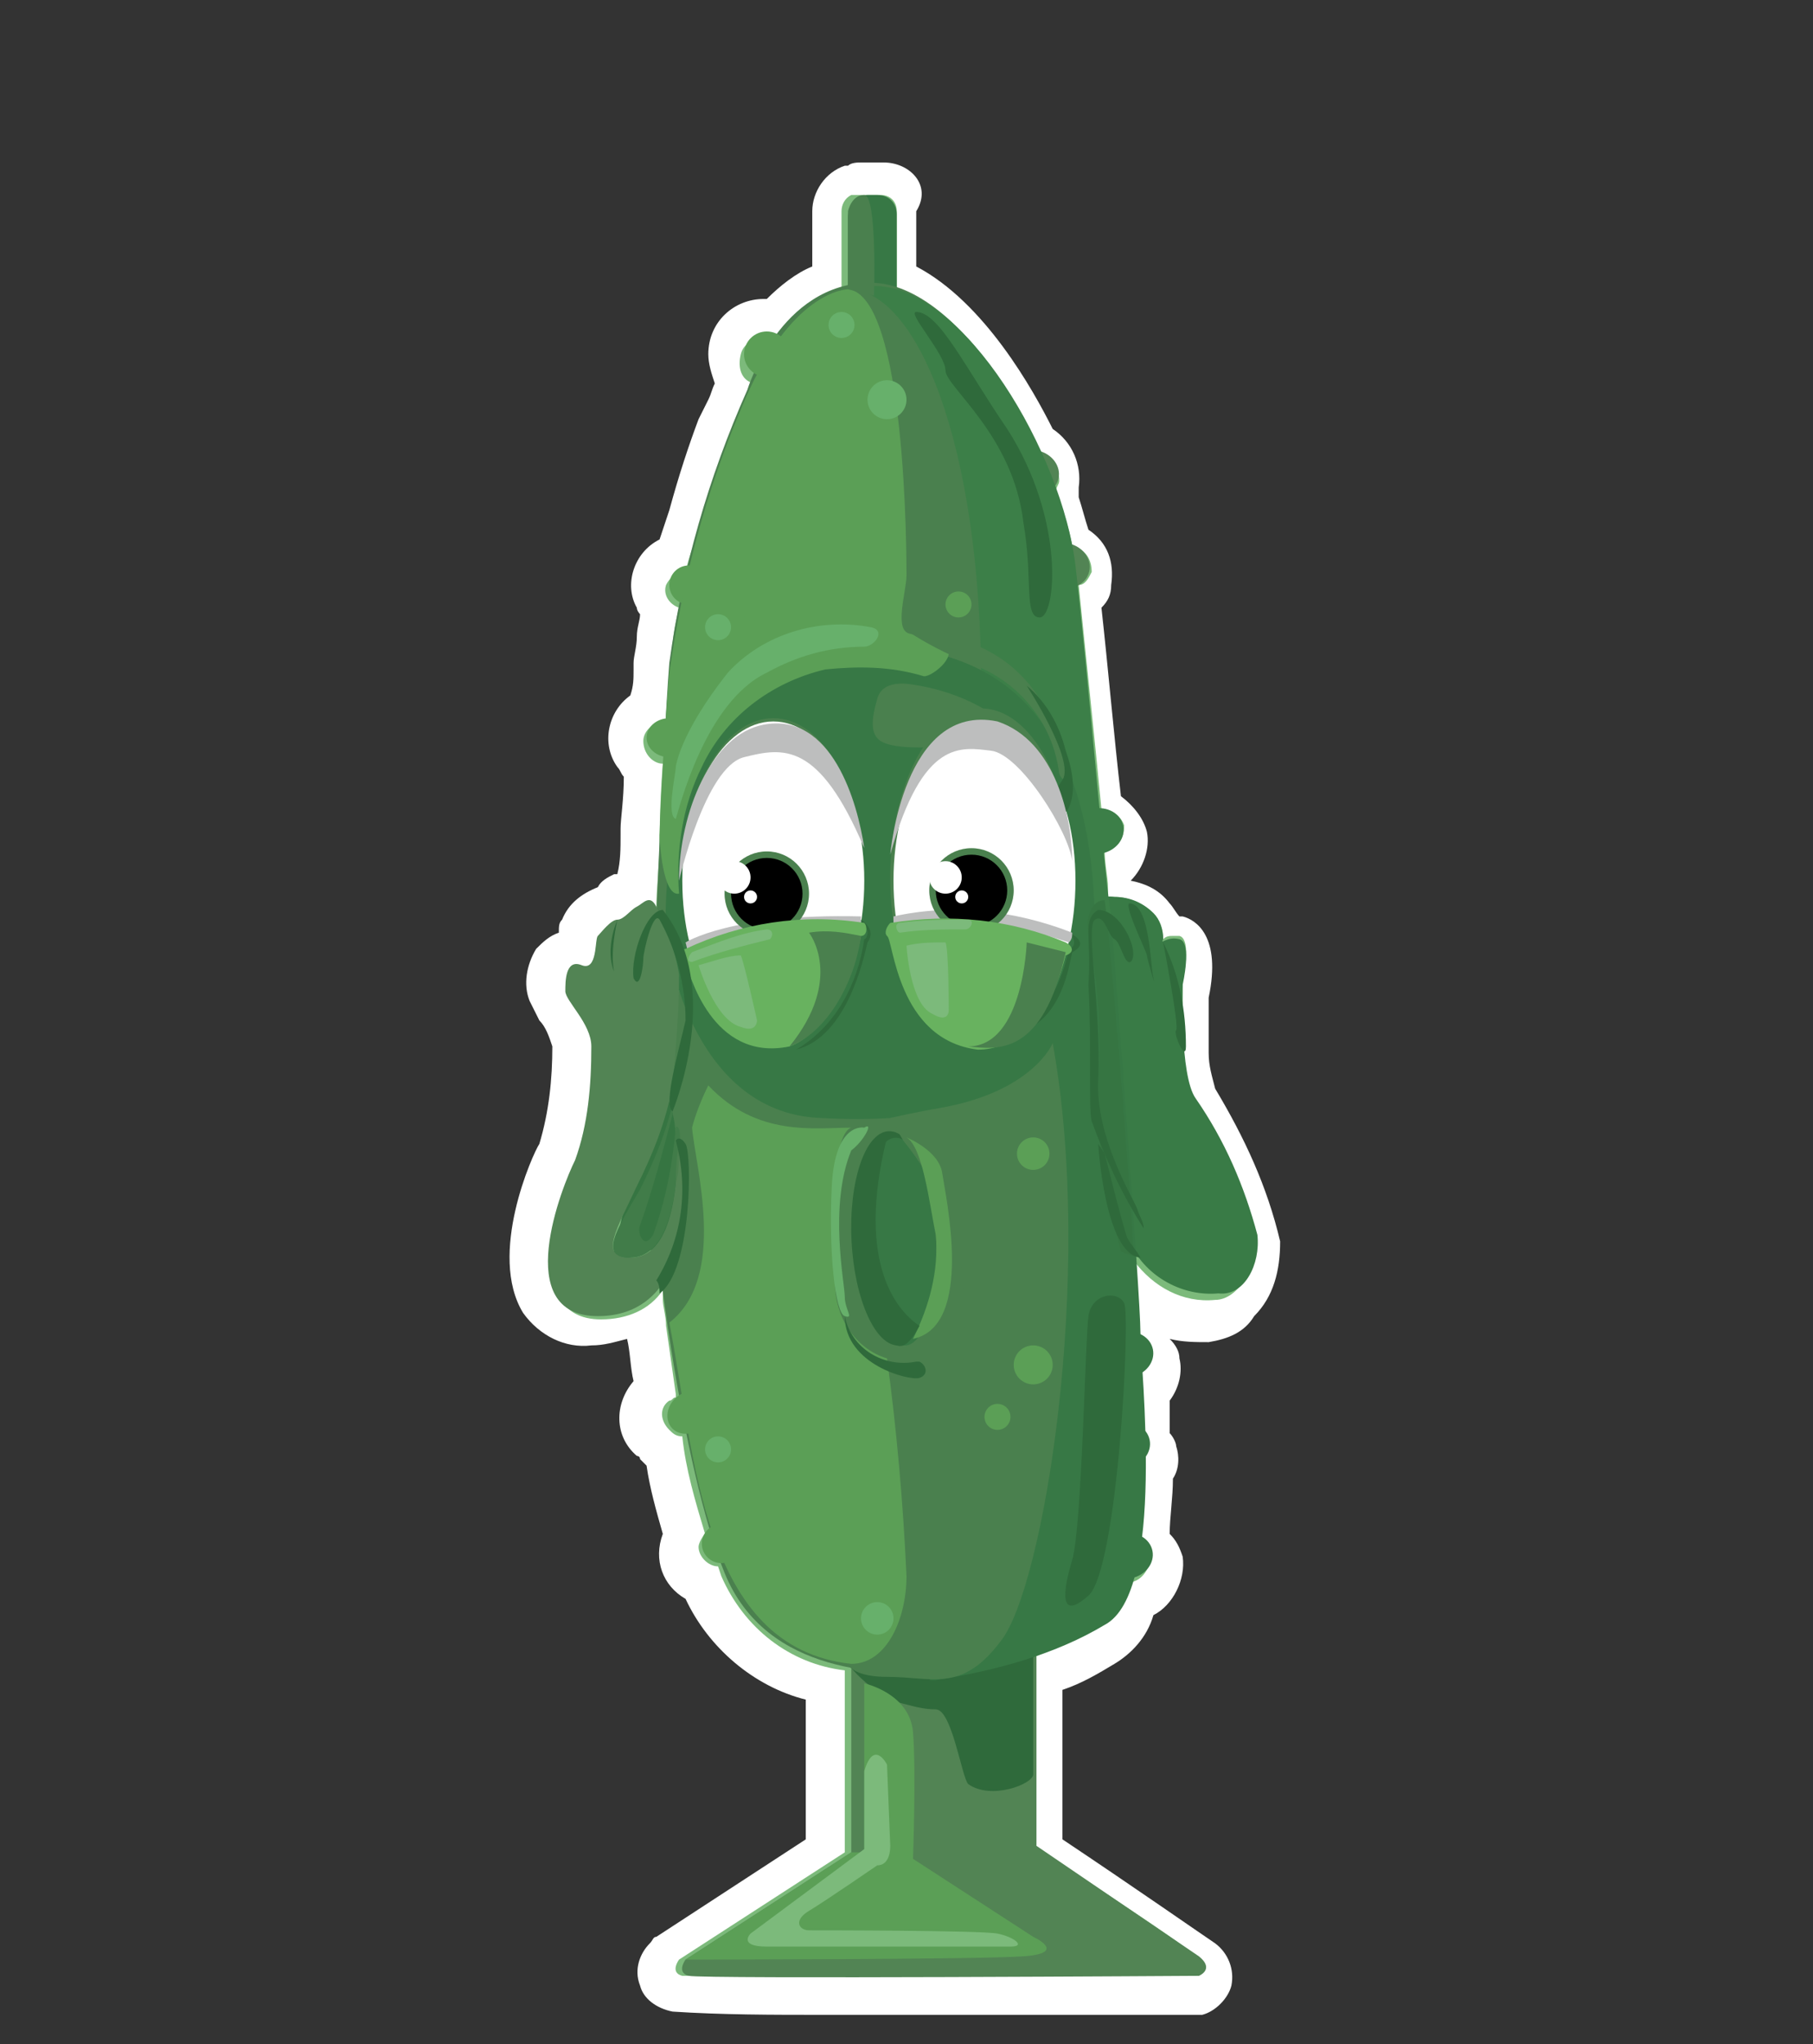 <?xml version="1.0" encoding="utf-8"?>
<!-- Generator: Adobe Illustrator 22.0.0, SVG Export Plug-In . SVG Version: 6.00 Build 0)  -->
<svg version="1.1" id="Слой_1" xmlns="http://www.w3.org/2000/svg" xmlns:xlink="http://www.w3.org/1999/xlink" x="0px" y="0px"
	 viewBox="0 0 55.8 62.9" style="enable-background:new 0 0 55.8 62.9;" xml:space="preserve">
<rect x="0" y="0" width="55.8" height="62.9" fill="#333333" stroke="none"/>
<title>Artboard 1 копия 21</title>
<g id="Слой_25">
	<path style="fill:#7CBA7B;" d="M25.5,61.3c-4.2,0-4.4,0-4.5-0.1c-0.3,0-0.5-0.2-0.6-0.5c-0.1-0.3,0-0.6,0.2-0.8l0.1-0.1l4.9-3.1v-5
		c-1.7-0.3-3.2-1.5-3.8-3.1c-0.6-0.2-0.9-0.8-0.7-1.4c0-0.1,0-0.1,0.1-0.2c-0.2-0.8-0.4-1.6-0.6-2.5c-0.1-0.1-0.2-0.1-0.3-0.2
		c-0.2-0.2-0.3-0.5-0.3-0.8c0-0.3,0.1-0.6,0.3-0.8c-0.1-0.7-0.2-1.3-0.3-1.9v-0.2c-0.5,0.3-1,0.4-1.5,0.4c-0.7,0-1.3-0.3-1.7-0.8
		c-1-1.5,0.5-4.5,0.5-4.7c0.3-1.1,0.4-2.2,0.4-3.3c-0.1-0.4-0.3-0.7-0.5-1c-0.1-0.1-0.2-0.3-0.3-0.5c-0.1-0.4-0.1-0.8,0.1-1.1
		c0.1-0.2,0.4-0.3,0.6-0.3h0.1V29c0-0.2,0-0.3,0.1-0.4c0.2-0.4,0.6-0.7,1-0.8l0,0c0,0,0,0,0-0.1c0.1-0.1,0.3-0.2,0.4-0.3l0.1-0.1
		c0.1-0.1,0.2-0.1,0.3-0.1l0.1-1.6c0-0.3,0-1,0.1-1.9c-0.5-0.3-0.7-1-0.4-1.5c0.1-0.2,0.3-0.4,0.6-0.5c0-0.3,0.1-0.7,0.1-1v-0.1
		c0-0.3,0.1-0.6,0.1-0.9s0.1-0.6,0.1-0.9c-0.4-0.4-0.5-1.1-0.1-1.5c0.1-0.1,0.3-0.3,0.5-0.3c0.1-0.4,0.2-0.7,0.3-1.1
		c0.3-1,0.6-1.9,0.9-2.7l0.2-0.4l0.1-0.2c0.1-0.3,0.2-0.5,0.3-0.8c-0.5-0.5-0.4-1.2,0-1.7c0.2-0.2,0.5-0.3,0.8-0.3
		c0.1,0,0.2,0,0.3,0c0.4-0.6,1-1,1.7-1.2v-2c0-0.4,0.3-0.8,0.6-0.9c0.1,0,0.2-0.1,0.3-0.1h0.6c0.6,0,1,0.4,1,1v2.1
		c1.8,0.8,3.3,3,4.3,5c0.5,0.2,0.8,0.8,0.7,1.3c0,0.1,0,0.1-0.1,0.2c0.1,0.4,0.3,0.9,0.4,1.3c0.4,0.3,0.7,0.8,0.6,1.3
		c0,0.2-0.2,0.4-0.3,0.6c0.2,1.8,0.4,4.1,0.7,6.3c0.4,0.1,0.6,0.4,0.7,0.8c0.1,0.5-0.1,0.9-0.5,1.2l0.1,0.7c0.5,0,0.9,0.3,1.3,0.6
		c0.1,0.2,0.3,0.3,0.3,0.5c0.1,0,0.2,0,0.3,0.1c0.8,0.2,0.6,1.3,0.5,2l0,0c0,0,0,0.5,0,1c0,0.2,0,0.4,0,0.7c0,0.5,0.1,0.9,0.3,1.4
		c0.9,1.4,1.6,2.9,2,4.5c0.1,0.7-0.2,1.4-0.6,1.9c-0.3,0.3-0.7,0.5-1.1,0.5c-0.7,0-1.3-0.1-1.9-0.4c0,0.4,0,0.7,0,0.8
		c0.2,0.2,0.4,0.4,0.4,0.7c0.1,0.4-0.1,0.8-0.4,1.1c0,0.4,0,0.9,0,1.3c0.1,0.1,0.1,0.2,0.2,0.4c0.1,0.3,0,0.6-0.2,0.8
		c0,0.8,0,1.5-0.1,2c0.2,0.2,0.3,0.4,0.4,0.6c0.1,0.3,0,0.7-0.3,0.9c-0.1,0.2-0.3,0.3-0.5,0.4c-0.2,0.6-0.5,1.1-1,1.4
		c-0.6,0.3-1.2,0.6-1.9,0.9v5.2c1.3,0.9,4.6,3,4.9,3.3c0.3,0.2,0.4,0.5,0.4,0.9c-0.1,0.3-0.3,0.5-0.5,0.6h-0.2
		C36.9,61.2,30.2,61.3,25.5,61.3z"/>
	<path style="fill:#FFFFFF;" d="M27.1,6c0.3,0,0.5,0.2,0.5,0.5v2.5c1.7,0.5,3.4,2.7,4.4,5c0.4,0.1,0.6,0.4,0.6,0.8
		c0,0.1-0.1,0.2-0.1,0.3c0.2,0.6,0.4,1.1,0.5,1.7c0.4,0.1,0.6,0.4,0.6,0.8c-0.1,0.2-0.2,0.4-0.4,0.4c0.2,2,0.5,4.8,0.7,6.9
		c0.3,0,0.6,0.2,0.7,0.5c0,0.4-0.2,0.7-0.6,0.8c0,0.4,0.1,0.8,0.1,1.1l0,0c0,0.1,0,0.2,0,0.3h0.2c0.4,0,0.9,0.2,1.2,0.5
		c0.2,0.2,0.3,0.5,0.3,0.8l0,0l0,0l0,0c0.1-0.1,0.2-0.1,0.3-0.1c0.1,0,0.1,0,0.2,0c0.4,0.1,0.1,1.4,0.1,1.4s0,0.5,0,1.2
		c0,0.2,0,0.5,0,0.7l0,0c0,0.6,0.1,1.1,0.3,1.7c0.9,1.3,1.5,2.8,1.9,4.3c0.1,0.9-0.5,1.9-1.2,1.9c-1,0.1-1.9-0.4-2.5-1.2
		c0.1,1.1,0.1,2,0.1,2.2c0,0,0,0.1,0,0.1c0.2,0.1,0.4,0.2,0.4,0.5c0,0.3-0.1,0.6-0.4,0.7c0,0.5,0,1.1,0.1,1.8
		c0.1,0.1,0.1,0.2,0.2,0.3c0,0.2,0,0.4-0.2,0.5c0,0.8,0,1.7-0.1,2.5c0.2,0.1,0.4,0.2,0.4,0.5c0,0.4-0.3,0.8-0.7,0.8l0,0
		c-0.1,0.5-0.4,1-0.8,1.3c-0.7,0.4-1.4,0.7-2.1,1l0,0v5.8c0,0,4.8,3.1,5,3.4c0.5,0.4,0,0.6,0,0.6s-6.7,0-11.4,0c-2.4,0-4.2,0-4.4,0
		c-0.4-0.1-0.1-0.5-0.1-0.5l5.1-3.3v-5.6l0,0c-1.7-0.2-3.1-1.3-3.8-2.9l-0.1-0.3l0,0c-0.3,0-0.6-0.3-0.6-0.6c0-0.1,0.1-0.3,0.2-0.4
		c-0.3-1-0.6-2-0.7-3c-0.2,0-0.3-0.1-0.4-0.2c-0.3-0.3-0.3-0.7,0-0.9c0.1,0,0.1-0.1,0.2-0.1v-0.1c-0.1-0.7-0.2-1.4-0.3-2.1l0,0
		c0-0.3-0.1-0.6-0.1-0.8l0,0c0-0.1,0-0.2,0-0.3c-0.4,0.6-1.1,0.9-1.9,0.9c-2.6,0-1-4-0.7-4.8c0.3-1.1,0.5-2.3,0.5-3.5
		c0-0.6-0.7-1.4-0.8-1.7s0-0.8,0.3-0.8c0.1,0,0.1,0,0.2,0H18c0.4,0,0.3-0.8,0.4-0.9s0.4-0.5,0.6-0.5s0.3-0.3,0.6-0.4
		s0.3-0.2,0.4-0.2s0.1,0,0.2,0.2c0-0.7,0.1-1.4,0.1-2.1l0,0c0-0.1,0-1.1,0.1-2.4c-0.3,0-0.6-0.3-0.6-0.7c0-0.3,0.3-0.6,0.7-0.6l0,0
		c0-0.4,0.1-0.9,0.1-1.3l0,0v-0.2c0-0.2,0.1-0.5,0.1-0.8s0.1-0.8,0.2-1.2c-0.3-0.1-0.5-0.4-0.4-0.7c0.1-0.2,0.3-0.4,0.5-0.4h0.1
		c0.1-0.5,0.3-0.9,0.4-1.4c0.3-1,0.6-1.9,0.9-2.7l0,0l0.2-0.4l0,0l0.1-0.2l0,0c0.1-0.4,0.3-0.8,0.5-1.1c-0.4-0.1-0.5-0.5-0.4-0.9
		c0.1-0.4,0.5-0.5,0.9-0.4c0.1,0,0.1,0.1,0.2,0.1c0.4-0.7,1.1-1.2,1.9-1.4h0.1V6.5c0-0.2,0.1-0.4,0.3-0.5l0,0h0.1H27.1 M27.1,5h-0.6
		c-0.1,0-0.3,0-0.4,0.1H26c-0.6,0.2-1,0.8-1,1.4v1.7c-0.5,0.2-1,0.6-1.4,1h-0.1c-0.9,0-1.7,0.7-1.7,1.7c0,0.3,0.1,0.6,0.2,0.9
		c-0.1,0.2-0.1,0.3-0.2,0.5l-0.1,0.2l-0.2,0.4l0,0c-0.3,0.8-0.6,1.7-0.9,2.8c-0.1,0.3-0.2,0.6-0.3,0.9c-0.8,0.4-1.1,1.4-0.7,2.1
		c0,0.1,0.1,0.2,0.1,0.2c0,0.2-0.1,0.4-0.1,0.7s-0.1,0.6-0.1,0.8v0.2l0,0c0,0.3,0,0.5-0.1,0.8c-0.7,0.5-0.9,1.5-0.4,2.2
		c0.1,0.1,0.1,0.2,0.2,0.3c0,0.7-0.1,1.3-0.1,1.6v0.2l0,0c0,0.4,0,0.8-0.1,1.2l0,0h-0.1c-0.2,0.1-0.4,0.2-0.5,0.4
		c-0.5,0.2-0.9,0.5-1.1,1c-0.1,0.1-0.1,0.2-0.1,0.4c-0.3,0.1-0.5,0.3-0.7,0.5c-0.3,0.5-0.4,1.1-0.2,1.6c0.1,0.2,0.2,0.4,0.3,0.6
		c0.2,0.2,0.3,0.5,0.4,0.8c0,1-0.1,2-0.4,3c-0.2,0.3-1.6,3.4-0.5,5.2c0.5,0.7,1.3,1.1,2.1,1c0.4,0,0.7-0.1,1.1-0.2
		c0.1,0.4,0.1,0.9,0.2,1.3c-0.6,0.7-0.6,1.7,0.1,2.3c0,0,0.1,0,0.1,0.1c0.1,0.1,0.1,0.1,0.2,0.2c0.1,0.7,0.3,1.4,0.5,2.1
		c-0.3,0.8,0,1.6,0.7,2c0.7,1.5,2.1,2.7,3.7,3.1v4.3l-4.6,3c-0.1,0-0.1,0.1-0.2,0.2c-0.3,0.3-0.5,0.8-0.3,1.3c0.1,0.4,0.5,0.7,1,0.8
		c1.5,0.1,3.1,0.1,4.6,0.1c4.6,0,11.3,0,11.4,0c0.1,0,0.2,0,0.3,0c0.4-0.1,0.8-0.5,0.9-0.9c0.1-0.5-0.1-1-0.5-1.3
		c-0.3-0.2-2.6-1.8-4.7-3.2v-4.6c0.6-0.2,1.1-0.5,1.6-0.8c0.5-0.3,1-0.8,1.2-1.5c0.6-0.3,1-1.1,0.9-1.8c-0.1-0.3-0.2-0.5-0.4-0.7
		c0-0.5,0.1-1.1,0.1-1.7c0.2-0.3,0.2-0.7,0.1-1c0-0.1-0.1-0.3-0.2-0.4c0-0.4,0-0.7,0-1c0.3-0.4,0.4-0.9,0.3-1.3
		c0-0.2-0.1-0.4-0.3-0.6c0.4,0.1,0.8,0.1,1.2,0.1c0.6-0.1,1.1-0.3,1.4-0.8c0.6-0.6,0.8-1.4,0.8-2.3c-0.4-1.7-1.1-3.2-2-4.7l0,0
		c-0.1-0.4-0.2-0.7-0.2-1.1c0-0.2,0-0.5,0-0.7c0-0.4,0-0.8,0-1c0.4-1.9-0.4-2.4-0.8-2.5h-0.1c-0.1-0.1-0.2-0.3-0.3-0.4
		c-0.3-0.4-0.7-0.6-1.2-0.7l0,0c0.4-0.4,0.6-1,0.5-1.5c-0.1-0.4-0.4-0.8-0.8-1.1c-0.2-1.7-0.4-4-0.6-5.8c0.2-0.2,0.3-0.4,0.3-0.7
		c0.1-0.7-0.1-1.3-0.7-1.7c-0.1-0.3-0.2-0.7-0.3-1V15c0.1-0.7-0.2-1.4-0.8-1.8c-0.6-1.2-2.1-3.9-4.2-5V6.5C28.7,5.7,28,5,27.2,5
		C27.2,5,27.2,5,27.1,5L27.1,5z"/>
	<path style="fill:#4A804E;" d="M24.9,28.7c0,0,0.9,2.3-0.6,3.5c1.3-0.7,2.1-2,2.2-3.4C26,28.7,25.5,28.6,24.9,28.7z"/>
	<path style="fill:#397B46;" d="M38.7,38c-0.4-1.5-1-2.9-1.9-4.2c-0.5-0.7-0.4-3.5-0.4-3.5s0.3-1.3-0.1-1.4s-0.6,0.2-0.5,0
		c0-0.3-0.1-0.6-0.3-0.8c-0.3-0.3-0.7-0.5-1.2-0.5c-0.7-0.1-0.9,0.5-0.8,1.1c0.3,1.4,0.4,2.8,0.3,4.3c0,1.8,0.3,3.6,1,5.3
		c0.5,1,1.6,1.6,2.7,1.5C38.3,39.9,38.8,38.9,38.7,38z"/>
	<path style="fill:#377845;" d="M26.7,6H27c0.4,0,0.6,0.3,0.6,0.6v3.6c0,0.4-0.3,0.6-0.6,0.6h-0.3c-0.4,0-0.6-0.3-0.6-0.6V6.7
		C26.1,6.3,26.4,6,26.7,6z"/>
	
		<ellipse transform="matrix(0.211 -0.978 0.978 0.211 10.808 42.571)" style="fill:#528454;" cx="31.8" cy="14.6" rx="0.7" ry="0.8"/>
	
		<ellipse transform="matrix(0.211 -0.978 0.978 0.211 8.827 45.717)" style="fill:#528454;" cx="32.7" cy="17.4" rx="0.7" ry="0.8"/>
	
		<ellipse transform="matrix(0.98 -0.197 0.197 0.98 -4.381 7.143)" style="fill:#3C7F48;" cx="33.8" cy="25.6" rx="0.8" ry="0.7"/>
	
		<ellipse transform="matrix(0.98 -0.197 0.197 0.98 -7.521 7.65)" style="fill:#377845;" cx="34.7" cy="41.7" rx="0.8" ry="0.7"/>
	
		<ellipse transform="matrix(0.98 -0.197 0.197 0.98 -8.075 7.674)" style="fill:#377845;" cx="34.6" cy="44.5" rx="0.8" ry="0.7"/>
	
		<ellipse transform="matrix(0.98 -0.197 0.197 0.98 -8.757 7.772)" style="fill:#377845;" cx="34.7" cy="47.9" rx="0.8" ry="0.7"/>
	<path style="fill:#528454;" d="M26.2,51.2V57l-5.1,3.3c0,0-0.3,0.4,0.1,0.5s15.7,0,15.7,0s0.5-0.2,0-0.6c-0.3-0.2-5-3.4-5-3.4V50
		h-5.7V51.2z"/>
	<path style="fill:#2F6A3B;" d="M25.5,47.9c-0.6,1.8,0.4,3.8,2.2,4.5c0.4,0.1,0.7,0.2,1.1,0.2c0.5,0,0.8,2.1,1,2.3
		c0.7,0.5,2,0,2-0.3s0-3.2,0-3.6c1.1-1.1,1.6-2.8,1.3-4.3L25.5,47.9z"/>
	<path style="fill:#4A804E;" d="M31.1,33.2c-0.8,0.5-2.5,0.9-6.2,0.8s-4.5-5.3-4.5-5.3l13.7-0.6l0,0c-0.2-1.1-0.7-7.4-1.1-10.8
		s-3.4-8.6-6.2-8.6s-3.8,3.3-3.8,3.3c-1.2,2.7-2,5.5-2.4,8.4C20.4,22.9,20,32.2,20,35s1,10.2,2.3,13.4s5,3.1,6.5,3.1h-0.1
		C32.9,48.2,31.1,33.2,31.1,33.2z"/>
	<path style="fill:#377845;" d="M34,50c1.9-1,1.1-7.9,1.1-9s-0.8-11.6-0.9-12.7l-13.7,0.6c0,0,0.7,5.3,4.7,5.5
		c3.5,0.2,5.1-0.5,5.9-1c0,0,1.8,14.9-2.5,18.3h0.1h0.1C30.7,51.4,32.5,50.9,34,50z"/>
	<path style="fill:#367542;" d="M20.1,33.7c-0.1,0.1-1.3,5.2-1.3,5.2l2-0.7c0-0.7,0-1.4,0-2.2c-0.1-0.1,0.1-0.4,0-0.9
		c0-0.5-0.1-1.1-0.4-1.6C20.1,33,20.1,33.7,20.1,33.7z"/>
	<path style="fill:#3C7F48;" d="M33.1,17.4c-0.4-3.4-3.4-8.6-6.2-8.6s-3.8,3.3-3.8,3.3c-0.3,0.5-0.5,1-0.7,1.6
		c0.9-1,2.4-4.8,3.7-4.8c2.1,0,4.1,4.7,4.1,12.3c0,4.8,1.8,6.5,3,7h1l0,0C34,27.1,33.5,20.8,33.1,17.4z"/>
	<path style="fill:#377845;" d="M20.5,28.8c0-0.1-0.6-8.9,6.4-8.9s6.8,7.3,6.8,9.4s-13.3-0.5-13.3-0.5L20.5,28.8z"/>
	<path style="fill:#377845;" d="M24.2,22.4c0.7-0.6,1.5-1,2.5-0.9c1.1,0,2.1,0.3,3,0.8L28,28.1h-2.2L24.2,22.4z"/>
	<ellipse style="fill:#4A804E;" cx="23.8" cy="27.1" rx="2.8" ry="5"/>
	<ellipse style="fill:#4A804E;" cx="30.2" cy="27" rx="2.8" ry="5.2"/>
	
		<ellipse transform="matrix(0.999 -4.850112e-02 4.850112e-02 0.999 -1.814 1.378)" style="fill:#2F6A3B;" cx="27.5" cy="38.1" rx="1.3" ry="3.3"/>
	<path style="fill:#4A804E;" d="M28.3,21.1c-0.1,0-1.1-0.3-1.3,0.4s-0.2,1.1,0.1,1.3s1,0.2,1.2,0.2s3.3,0,3.7,0.6
		C32.4,24.3,31.6,21.7,28.3,21.1z"/>
	<path style="fill:#FFFFFF;" d="M33.1,27.1c0,2.8-1.3,5.1-2.8,5.1s-2.8-2.3-2.8-5.1s1.3-4.8,2.8-4.8S33.1,24.3,33.1,27.1z"/>
	
		<ellipse transform="matrix(0.999 -4.850112e-02 4.850112e-02 0.999 -1.818 1.389)" style="fill:#377845;" cx="27.7" cy="38.2" rx="1.1" ry="3.2"/>
	<path style="fill:#528454;" d="M21.1,36.7c0-0.5-0.1-1-0.2-1.5c0,0.5,0,0.9-0.1,1.2c-0.1,1-0.4,2.3-1.4,2.3s-0.4-0.9,0.2-2.2
		c0.5-1,0.9-2,1.1-3.1c0.1-1.1,0.2-2.3,0.2-3.4c-0.1-0.7-0.4-1.5-0.7-2.1c-0.2-0.4-0.4-0.1-0.6,0s-0.4,0.4-0.6,0.4s-0.5,0.4-0.6,0.5
		s0,1.1-0.5,0.9s-0.5,0.5-0.5,0.8s0.8,1,0.8,1.7c0,1.2-0.1,2.4-0.5,3.5c-0.4,0.8-2,4.8,0.7,4.8S21.1,37.2,21.1,36.7z"/>
	<path style="fill:#417C49;" d="M19.4,38.7c1,0,1.3-1.4,1.4-2.3c0-0.3,0-0.7,0.1-1.2s-0.1-0.6-0.1-0.5c-0.1,1.1-0.3,2.2-0.7,3.3
		c-0.3,0.5-0.5-0.1-0.4-0.3c0.4-1.1,0.7-2.3,1-3.4c0-0.2,0-0.5,0.1-0.8c-0.2,1.1-0.6,2.1-1.1,3.1C19,37.8,18.4,38.7,19.4,38.7z"/>
	<path style="fill:none;" d="M35.1,40.9c0-0.3,0-1.1-0.1-2.3c-0.1-0.1-0.1-0.2-0.2-0.4c-0.7-1.7-1-3.5-1-5.3c0-1.4-0.1-2.9-0.3-4.3
		c-0.1-0.5,0.1-1.1,0.6-1.1c0-0.1,0-0.3,0-0.3l-13.6,1.4c0,0,0.9,5.3,4.5,5.3s5.4-0.3,6.2-0.8c0,0,1.8,14.9-2.5,18.3h0.1h0.1
		c1.8-0.1,3.5-0.6,5.1-1.5C35.9,48.9,35.1,42,35.1,40.9z"/>
	<path style="fill:#367542;" d="M33.5,28.8c0.3,1.4,0.4,2.8,0.3,4.3c-0.1,1.8,0.2,3.6,0.7,5.4c0.1,0.1,0.4,0.1,0.4,0.2
		c-0.2-3.4-0.7-9.4-0.9-11C33.6,27.7,33.4,28.2,33.5,28.8z"/>
	<ellipse style="fill:#5B9F56;" cx="20.6" cy="22.7" rx="0.7" ry="0.6"/>
	<circle style="fill:#5B9F56;" cx="21.2" cy="18" r="0.6"/>
	<circle style="fill:#5B9F56;" cx="23.6" cy="10.9" r="0.7"/>
	
		<ellipse transform="matrix(0.707 -0.707 0.707 0.707 -24.55 27.702)" style="fill:#5B9F56;" cx="21.2" cy="43.5" rx="0.7" ry="0.6"/>
	<circle style="fill:#5B9F56;" cx="22.2" cy="47.5" r="0.6"/>
	<path style="fill:#5B9F56;" d="M26.1,8.9c0,0-1.8,0-3.3,3.7c-1.1,2.6-1.8,5.3-2.2,8.1c-0.2,2.3-0.3,4.8-0.3,5s0.1,1.9,0.6,1.8
		c-0.1-1.3,0.1-2.7,0.7-3.9c0.7-1.5,2.1-2.6,3.8-3c1-0.1,2-0.1,3,0.2c0.2,0.1,1.1-0.6,0.7-0.9c-0.4-0.2-0.7-0.3-1.1-0.4
		c-0.5-0.1-0.1-1.3-0.1-1.8S27.9,9.1,26.1,8.9z"/>
	<ellipse style="fill:#FFFFFF;" cx="23.8" cy="27.1" rx="2.8" ry="4.9"/>
	<path style="fill:#67B06B;" d="M20.8,23.6c0,0.2-0.3,1.5,0,1.6c0.1-0.3,0.9-3.6,2.8-4.5c0.9-0.5,1.9-0.8,3-0.8
		c0.3,0,0.7-0.5,0.2-0.6c-1.6-0.3-3.3,0.2-4.4,1.4C20.9,22.6,20.8,23.6,20.8,23.6z"/>
	<path style="fill:#5B9F56;" d="M26.1,11.6c0-0.3-0.2-1-0.7-0.7c-0.9,0.5-1.5,1.4-1.7,2.4c-0.4,1.9-0.7,3.8-0.8,5.7
		c0.1,0.3,0.8-0.1,1.3-0.4c0.5-0.2,1-0.4,1.5-0.5c0.4-0.1,0.2-0.6,0.3-0.9S26.1,11.6,26.1,11.6z"/>
	<path style="fill:#4A804E;" d="M32.6,23.8c0.1,0.3,0.3,0.2,0.2-0.2s-0.5-3.1-3.2-3.9c-0.8-0.3-1.7-0.6-1.7-0.3
		c0.6,0.4,1.2,0.7,1.9,1C31.3,20.9,32.4,22.2,32.6,23.8z"/>
	<path style="fill:#2F6A3B;" d="M32.8,25c0,0,0.5-0.5,0-1.9c-0.2-0.8-0.6-1.5-1.2-2c0,0,1.5,2.3,1.1,2.9l-0.2,0.3L32.8,25z"/>
	<path style="fill:#2F6A3B;" d="M32.9,28.7c0,0,0.7,0.3,0.1,0.6c-0.1,0.4-0.3,2.1-1.7,2.5c0.9-0.6,1.4-1.6,1.6-2.6
		C33,29.2,33.2,29,32.9,28.7C32.9,28.8,32.9,28.8,32.9,28.7z"/>
	<path style="fill:#2F6A3B;" d="M26.5,28.3c0,0,0.5,0.3,0.2,0.7c-0.1,0.4-0.6,2.9-2.2,3.3c1.2-0.7,1.9-2,2.1-3.4
		c0.1,0,0.2-0.4-0.1-0.4L26.5,28.3z"/>
	<path style="fill:#68B25F;" d="M27.9,29.3c0.5-0.2,1-0.2,1.5-0.1c0.3,0.2,0.8,1,0.6,1.3s-0.8,1.1-1.2,0.7S27.7,30,27.9,29.3z"/>
	<path style="fill:#68B25F;" d="M21.8,29.9c0.2-0.2,0.5-0.4,0.8-0.5c0.3,0,0.5,0.1,0.8,0.3c0.2,0.3,0.4,0.7,0.4,1.1
		c-0.1,0.2-0.3,0.4-0.5,0.5c-0.3,0.1-0.6,0.1-0.8-0.1C22.3,31,21.5,30.4,21.8,29.9z"/>
	<path style="fill:#2F6A3B;" d="M28.2,9.6c-0.3,0,0.9,1.3,0.9,1.8s2.1,2,2.4,4.7c0.3,1.7,0,2.9,0.5,2.9s0.8-3-1-5.8
		C29.7,11.3,28.9,9.6,28.2,9.6z"/>
	<path style="fill:#4A804E;" d="M32.4,32.1c0,0-0.6,1.5-3.5,2c-0.6,0.1-1.5,0.3-1.5,0.3l0.4,0.7c1.4,1.7,2,3.8,1.9,6
		c-0.3,3.6-0.6,8.8-1.4,9.3c-0.6,0.4-1.4,0.5-2.1,0.5c-0.3,0-0.3,0.7,1.1,0.7s2.3,0.5,3.5-1.1C32.1,48.9,33.7,39.3,32.4,32.1z"/>
	<path style="fill:#2F6A3B;" d="M33.5,40.5c0.1-0.7,0.9-0.8,1.1-0.4s-0.2,8.2-1.1,9S32.7,49,33,48S33.4,41.2,33.5,40.5z"/>
	<path style="fill:#BDBEBE;" d="M20.9,27.1c0,0,0.8-3.5,2-3.8s2.3-0.5,3.7,2.8c-0.2-1.4-1-4.2-3.1-3.8C21.9,22.6,20.9,25,20.9,27.1z
		"/>
	<path style="fill:#BDBEBE;" d="M27.4,26.3c0,0,0.4-4.7,3.3-4.1c1.8,0.6,2.3,3,2.3,4.3c-0.1-0.9-1.6-3.3-2.5-3.4
		S28.4,22.7,27.4,26.3z"/>
	<path style="fill:#BDBEBE;" d="M27.5,28.5v-0.3c1.8-0.4,3.7-0.2,5.5,0.5c0,0.1,0,0.2-0.1,0.3C31.1,28.4,29.3,28.2,27.5,28.5z"/>
	<path style="fill:#BDBEBE;" d="M21.2,29.4L21.1,29c0,0,1.4-0.9,5.4-0.8c0,0.2,0,0.4,0,0.4C24.7,28.3,22.9,28.6,21.2,29.4z"/>
	<circle style="fill:#4A804E;" cx="23.6" cy="27.5" r="1.3"/>
	<circle cx="23.6" cy="27.5" r="1.1"/>
	<circle style="fill:#FFFFFF;" cx="22.6" cy="27" r="0.5"/>
	<circle style="fill:#FFFFFF;" cx="23.1" cy="27.6" r="0.2"/>
	<circle style="fill:#4A804E;" cx="29.9" cy="27.4" r="1.3"/>
	<circle cx="29.9" cy="27.4" r="1.1"/>
	<circle style="fill:#FFFFFF;" cx="29.1" cy="27" r="0.5"/>
	<circle style="fill:#FFFFFF;" cx="29.6" cy="27.6" r="0.2"/>
	<path style="fill:#68B25F;" d="M26.6,28.4c-1.9-0.3-3.8,0-5.5,0.8c-0.1,0-0.2,0.2-0.1,0.3c0,0.1,0.1,0.1,0.1,0.1
		c0.1,0.3,0.8,3.1,3.2,2.6c0.9-0.3,1.9-1.8,2.2-3.4C26.7,28.8,26.7,28.5,26.6,28.4z"/>
	<path style="fill:#68B25F;" d="M27.4,28.4c-0.1,0.1-0.2,0.3-0.1,0.4c0.2,0.1,0.3,3.2,2.8,3.5c1.1,0,2.2-0.9,2.7-2.9
		c0.3-0.1,0.2-0.3,0-0.4C31.1,28.3,29.3,28.1,27.4,28.4z"/>
	<path style="fill:#7CBA7B;" d="M27.7,28.4c-0.2,0-0.1,0.3,0,0.3c0.7-0.1,1.3-0.1,2-0.1c0.2,0,0.3-0.3,0.1-0.3
		C29.1,28.3,28.4,28.3,27.7,28.4z"/>
	<path style="fill:#7CBA7B;" d="M21.3,29.3c-0.1,0.1-0.2,0.3,0,0.3c0.8-0.3,1.6-0.5,2.4-0.7c0.1-0.1,0.1-0.3-0.1-0.3
		C22.8,28.7,22.1,29,21.3,29.3L21.3,29.3z"/>
	<path style="fill:#4A804E;" d="M24.9,28.7c0,0,1.1,1.4-0.6,3.5c1.1-0.4,2-1.9,2.2-3.4C26,28.7,25.5,28.6,24.9,28.7z"/>
	<path style="fill:#4A804E;" d="M31.6,29c0,0-0.1,3.2-1.8,3.2c0.9,0.1,2.3,0.3,3-2.9C32.4,29.2,32,29.1,31.6,29z"/>
	<path style="fill:#7CBA7B;" d="M21.5,29.7c0,0,0.5,1.7,1.3,1.9c0.5,0.2,0.5-0.2,0.5-0.2s-0.4-1.8-0.5-2
		C22.4,29.4,21.9,29.6,21.5,29.7z"/>
	<path style="fill:#7CBA7B;" d="M27.9,29.1c0,0,0.1,1.8,0.8,2.1c0.5,0.3,0.5-0.1,0.5-0.1s0-1.9-0.1-2.1C28.7,29,28.3,29,27.9,29.1z"
		/>
	<path style="fill:#4A804E;" d="M26.1,8.9V6.5c0,0,0.1-0.5,0.5-0.5s0.3,3.1,0.3,3.1L26.1,8.9z"/>
	<path style="fill:#5B9F56;" d="M21.8,33.4c-0.2,0.4-0.4,0.9-0.5,1.3c0.1,1.2,1.1,4.6-0.7,6c0.8,4.1,1,10,5.6,10.5
		c1.1,0,1.7-1.4,1.7-2.7c-0.1-2.2-0.3-4.5-0.6-6.7c-1-0.3-1.6-1.3-1.6-2.3c-0.1-1.8-0.1-4.6,0.5-4.8C25.1,34.7,23.3,35,21.8,33.4z"
		/>
	<path style="fill:#5B9F56;" d="M27.9,35c0,0,1,0.4,1.1,1.1s1,4.7-0.9,5.1c0.5-1,0.8-2.1,0.7-3.2C28.6,37,28.4,35.3,27.9,35z"/>
	<path style="fill:#5B9F56;" d="M23.9,35.5c0,0-1.2-0.4-1.4,1.5s0.3,11.7,1.9,12s2.1-0.4,2.1-0.9S26,42.5,26.1,42s-1-1.4-1-1.9
		S25.3,35.8,23.9,35.5z"/>
	<path style="fill:#67B06B;" d="M26.6,34.7c0,0-0.9-0.2-1,1.8s0.1,3.9,0.4,4s0-0.2,0-0.6s-0.5-2.8,0.2-4.5
		C26.6,35.1,26.9,34.5,26.6,34.7z"/>
	<circle style="fill:#67B06B;" cx="22.1" cy="19.3" r="0.4"/>
	<circle style="fill:#67B06B;" cx="22.1" cy="44.6" r="0.4"/>
	<circle style="fill:#67B06B;" cx="27" cy="49.8" r="0.5"/>
	<circle style="fill:#5B9F56;" cx="31.8" cy="35.5" r="0.5"/>
	<circle style="fill:#5B9F56;" cx="31.8" cy="42" r="0.6"/>
	<circle style="fill:#5B9F56;" cx="30.7" cy="43.6" r="0.4"/>
	<circle style="fill:#5B9F56;" cx="29.5" cy="18.6" r="0.4"/>
	<circle style="fill:#67B06B;" cx="25.9" cy="10" r="0.4"/>
	<circle style="fill:#67B06B;" cx="27.3" cy="12.3" r="0.6"/>
	<path style="fill:#2F6A3B;" d="M27,35c0,0-1.3,2.1-0.1,5.8c0.6,0.5,0.8,1.1,1.4,0c-0.6-0.4-2-1.8-1-5.8C27.3,35.1,27,35,27,35z"/>
	<path style="fill:#2F6A3B;" d="M34.8,29.6c0.3-0.3-0.3-1.6-1-1.6c-0.5,0.3-0.2,0.8-0.3,2.3c0.1,1.8,0,3.9,0.1,4.2
		c0.4,1.1,0.9,2.2,1.6,3.3c0-0.2-0.1-0.3-0.2-0.6s-1.3-2.2-1.2-4c0.1-2.2-0.4-4.7-0.1-4.9s0.4,0.5,0.6,0.6S34.6,29.7,34.8,29.6z"/>
	<path style="fill:#2F6A3B;" d="M35.8,29c0.5,1,0.7,2.1,0.7,3.2c0,0.5-0.4-0.4-0.3-0.5S35.8,29,35.8,29z"/>
	<path style="fill:#2F6A3B;" d="M34.8,27.8c-0.3-0.1,0.5,1.5,0.5,1.6s0.3,1.1,0.2,0.7S35.4,27.9,34.8,27.8z"/>
	<path style="fill:#2F6A3B;" d="M33.8,35.2c0,0,0.2,3.4,1.3,3.5c-0.1-0.2-0.3-0.4-0.4-0.6S34,35.5,34,35.5L33.8,35.2z"/>
	<path style="fill:#2F6A3B;" d="M26,40.5c0.2,1,1.2,1.6,2.2,1.4c0,0,0.1,0,0.1,0c0.2,0.1,0.3,0.4,0,0.5S26,42,26,40.5z"/>
	<path style="fill:#2F6A3B;" d="M20.7,34.2c0,0,1.6-3.8-0.3-6.2c-0.5,0-1,1.4-0.9,2.1c0.2,0.4,0.3-0.4,0.3-0.6s0.3-1.5,0.5-1.2
		c0.5,0.9,0.8,2,0.8,3.1C20.9,32.3,20.4,34,20.7,34.2z"/>
	<path style="fill:#2F6A3B;" d="M20.8,35.1c0,0,0.1-0.2,0.3,0.1s0.2,3.9-0.8,4.6c0-0.1,0-0.3-0.1-0.4C21,38.1,21.2,36.6,20.8,35.1z"
		/>
	<path style="fill:#2F6A3B;" d="M19,28.3c-0.1,0.5-0.2,1.1-0.1,1.6C18.7,29.4,18.8,28.8,19,28.3z"/>
	<path style="fill:#5B9F56;" d="M26.6,57l0-5.2c0,0,1.4,0.3,1.5,1.5s0,3.9,0,3.9l3.7,2.4c0,0,1.1,0.5-0.3,0.6s-10.4,0.1-10.4,0.1
		l5.1-3.3L26.6,57z"/>
	<path style="fill:#7CBA7B;" d="M27.4,56.8l-0.1-2.5c0,0-0.4-0.8-0.7,0.2c0,1.4,0,2.4,0,2.4l-3.5,2.6c0,0-0.4,0.4,0.5,0.4s7,0,7.5,0
		s0.1-0.3-0.4-0.4s-5.5-0.1-5.8-0.1s-0.5-0.3,0-0.6s2.1-1.4,2.1-1.4C27.3,57.4,27.4,57.1,27.4,56.8z"/>
</g>
</svg>
